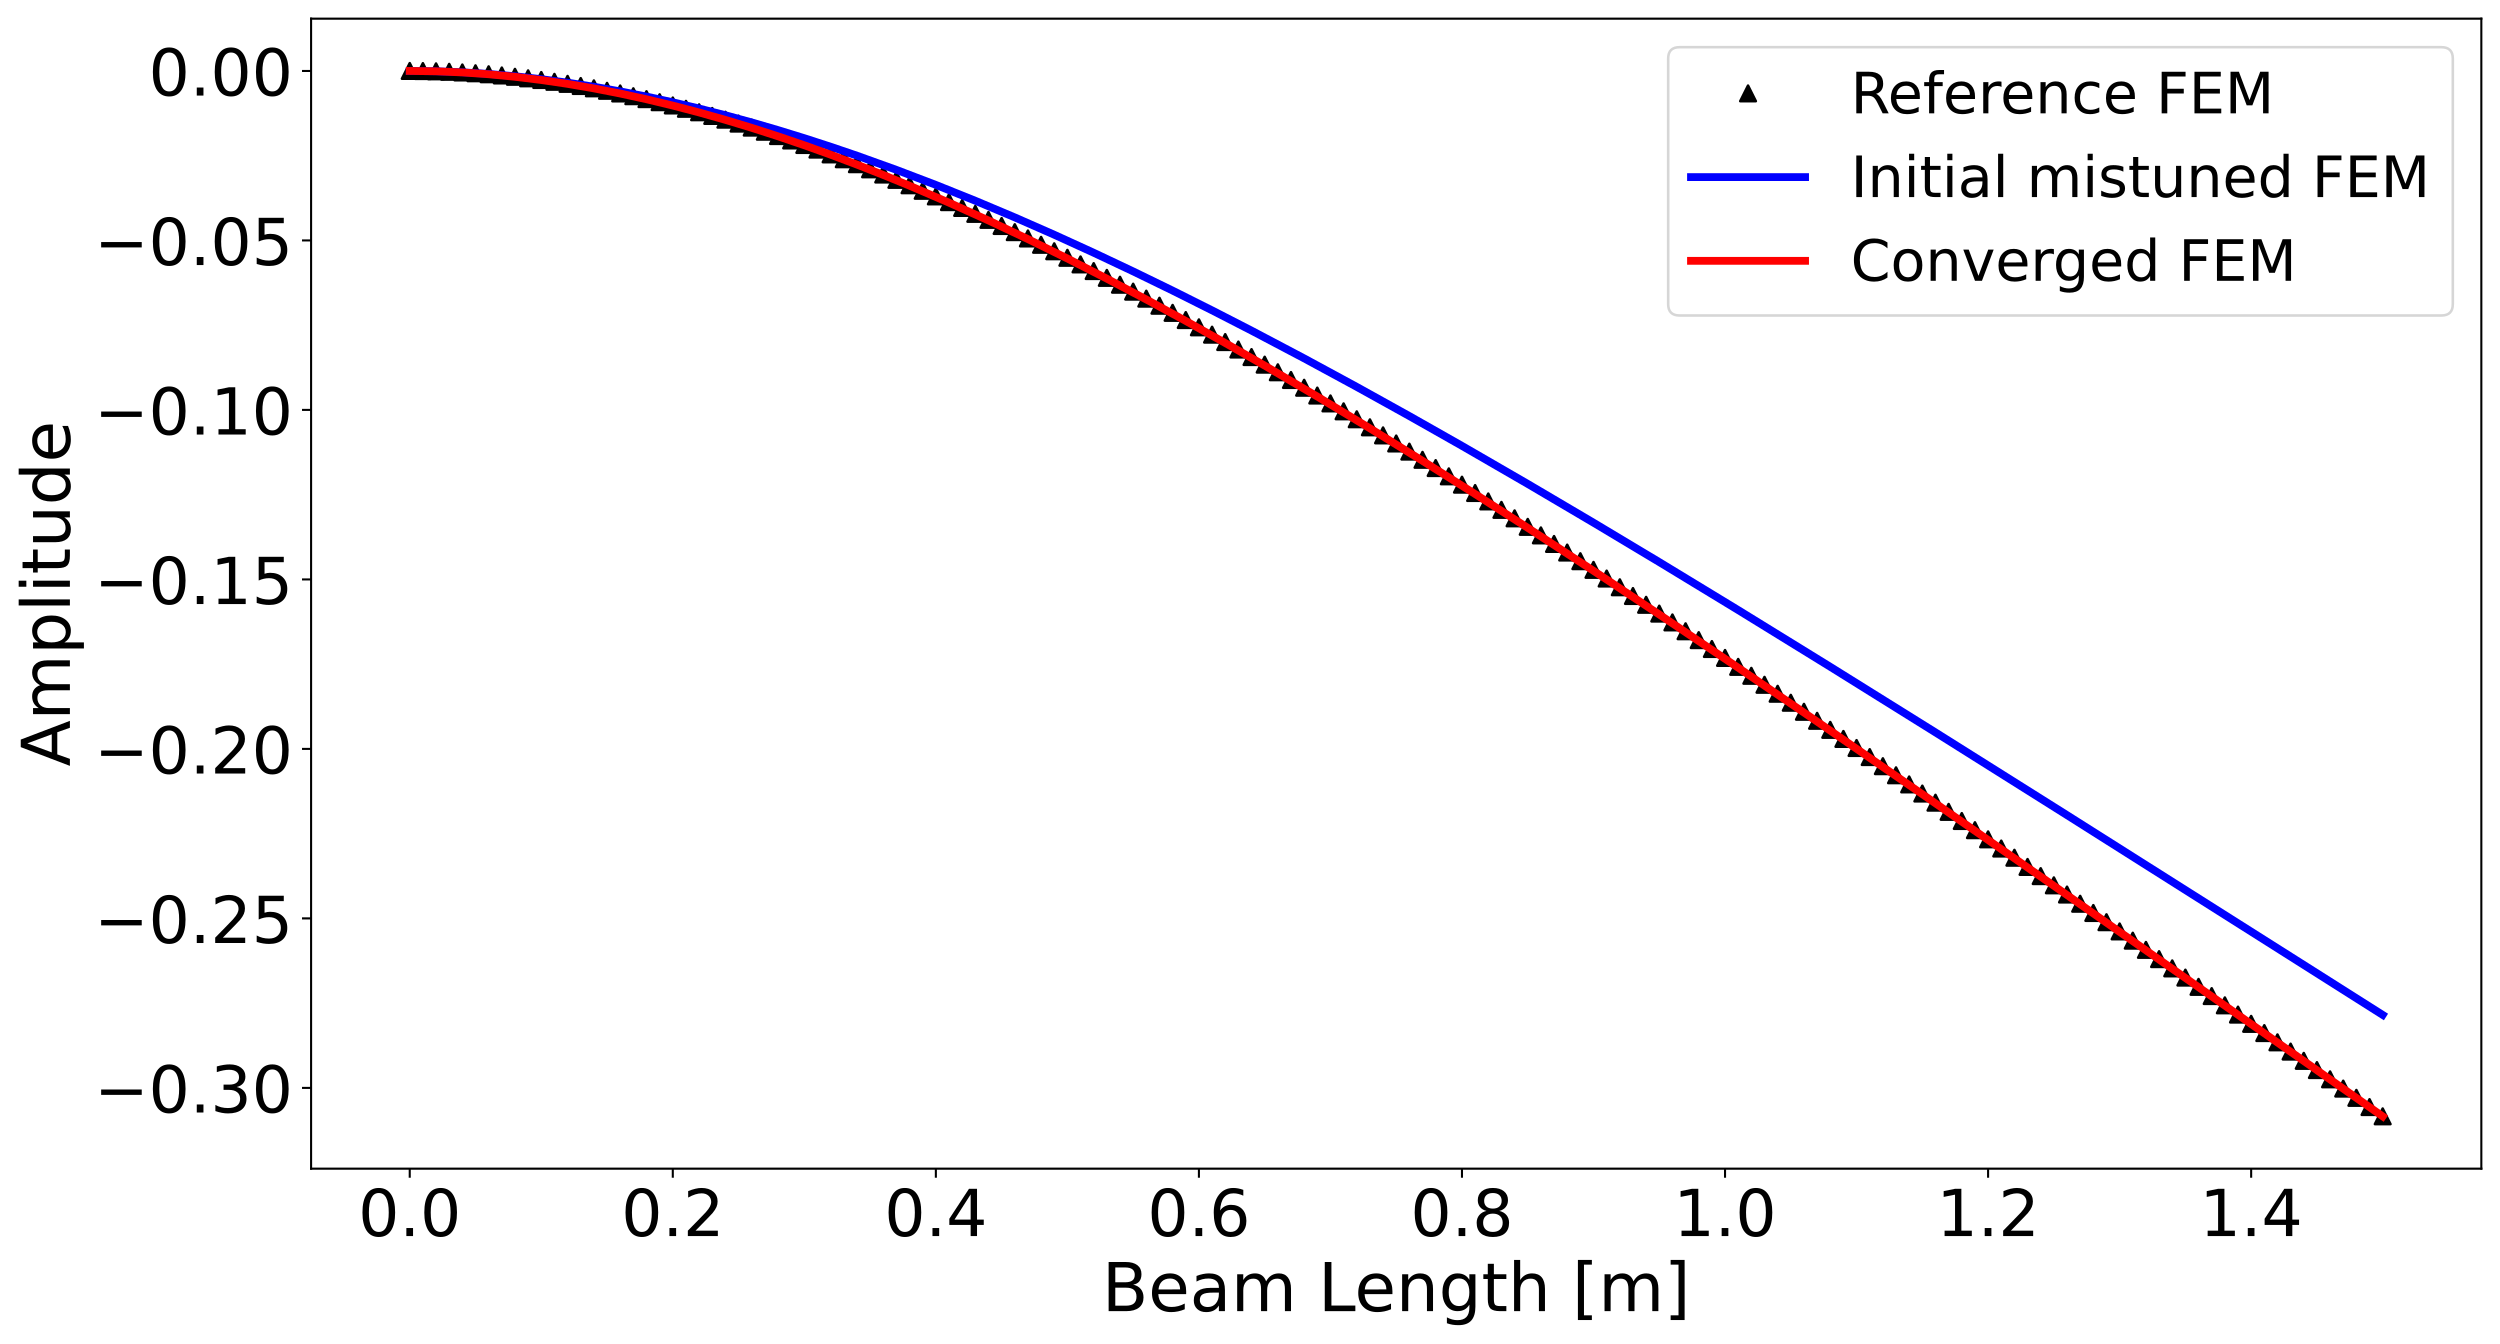 <?xml version="1.0" encoding="utf-8" standalone="no"?>
<!DOCTYPE svg PUBLIC "-//W3C//DTD SVG 1.1//EN"
  "http://www.w3.org/Graphics/SVG/1.1/DTD/svg11.dtd">
<!-- Created with matplotlib (https://matplotlib.org/) -->
<svg height="518.278pt" version="1.1" viewBox="0 0 964.176 518.278" width="964.176pt" xmlns="http://www.w3.org/2000/svg" xmlns:xlink="http://www.w3.org/1999/xlink">
 <defs>
  <style type="text/css">*{stroke-linecap:butt;stroke-linejoin:round;}</style>
 </defs>
 <g id="figure_1">
  <g id="patch_1">
   <path d="M 0 518.278 
L 964.176 518.278 
L 964.176 0 
L 0 0 
z
" style="fill:#ffffff;"/>
  </g>
  <g id="axes_1">
   <g id="patch_2">
    <path d="M 119.976 450.72 
L 956.976 450.72 
L 956.976 7.2 
L 119.976 7.2 
z
" style="fill:#ffffff;"/>
   </g>
   <g id="matplotlib.axis_1">
    <g id="xtick_1">
     <g id="line2d_1">
      <defs>
       <path d="M 0 0 
L 0 3.5 
" id="m0103203285" style="stroke:#000000;stroke-width:0.8;"/>
      </defs>
      <g>
       <use style="stroke:#000000;stroke-width:0.8;" x="158.022" xlink:href="#m0103203285" y="450.72"/>
      </g>
     </g>
     <g id="text_1">
      <!-- 0.0 -->
      <g transform="translate(138.143 476.716)scale(0.25 -0.25)">
       <defs>
        <path d="M 31.781 66.406 
Q 24.172 66.406 20.328 58.906 
Q 16.5 51.422 16.5 36.375 
Q 16.5 21.391 20.328 13.891 
Q 24.172 6.391 31.781 6.391 
Q 39.453 6.391 43.281 13.891 
Q 47.125 21.391 47.125 36.375 
Q 47.125 51.422 43.281 58.906 
Q 39.453 66.406 31.781 66.406 
z
M 31.781 74.219 
Q 44.047 74.219 50.516 64.516 
Q 56.984 54.828 56.984 36.375 
Q 56.984 17.969 50.516 8.266 
Q 44.047 -1.422 31.781 -1.422 
Q 19.531 -1.422 13.062 8.266 
Q 6.594 17.969 6.594 36.375 
Q 6.594 54.828 13.062 64.516 
Q 19.531 74.219 31.781 74.219 
z
" id="DejaVuSans-48"/>
        <path d="M 10.688 12.406 
L 21 12.406 
L 21 0 
L 10.688 0 
z
" id="DejaVuSans-46"/>
       </defs>
       <use xlink:href="#DejaVuSans-48"/>
       <use x="63.623" xlink:href="#DejaVuSans-46"/>
       <use x="95.41" xlink:href="#DejaVuSans-48"/>
      </g>
     </g>
    </g>
    <g id="xtick_2">
     <g id="line2d_2">
      <g>
       <use style="stroke:#000000;stroke-width:0.8;" x="259.476" xlink:href="#m0103203285" y="450.72"/>
      </g>
     </g>
     <g id="text_2">
      <!-- 0.2 -->
      <g transform="translate(239.597 476.716)scale(0.25 -0.25)">
       <defs>
        <path d="M 19.188 8.297 
L 53.609 8.297 
L 53.609 0 
L 7.328 0 
L 7.328 8.297 
Q 12.938 14.109 22.625 23.891 
Q 32.328 33.688 34.812 36.531 
Q 39.547 41.844 41.422 45.531 
Q 43.312 49.219 43.312 52.781 
Q 43.312 58.594 39.234 62.25 
Q 35.156 65.922 28.609 65.922 
Q 23.969 65.922 18.812 64.312 
Q 13.672 62.703 7.812 59.422 
L 7.812 69.391 
Q 13.766 71.781 18.938 73 
Q 24.125 74.219 28.422 74.219 
Q 39.75 74.219 46.484 68.547 
Q 53.219 62.891 53.219 53.422 
Q 53.219 48.922 51.531 44.891 
Q 49.859 40.875 45.406 35.406 
Q 44.188 33.984 37.641 27.219 
Q 31.109 20.453 19.188 8.297 
z
" id="DejaVuSans-50"/>
       </defs>
       <use xlink:href="#DejaVuSans-48"/>
       <use x="63.623" xlink:href="#DejaVuSans-46"/>
       <use x="95.41" xlink:href="#DejaVuSans-50"/>
      </g>
     </g>
    </g>
    <g id="xtick_3">
     <g id="line2d_3">
      <g>
       <use style="stroke:#000000;stroke-width:0.8;" x="360.931" xlink:href="#m0103203285" y="450.72"/>
      </g>
     </g>
     <g id="text_3">
      <!-- 0.4 -->
      <g transform="translate(341.052 476.716)scale(0.25 -0.25)">
       <defs>
        <path d="M 37.797 64.312 
L 12.891 25.391 
L 37.797 25.391 
z
M 35.203 72.906 
L 47.609 72.906 
L 47.609 25.391 
L 58.016 25.391 
L 58.016 17.188 
L 47.609 17.188 
L 47.609 0 
L 37.797 0 
L 37.797 17.188 
L 4.891 17.188 
L 4.891 26.703 
z
" id="DejaVuSans-52"/>
       </defs>
       <use xlink:href="#DejaVuSans-48"/>
       <use x="63.623" xlink:href="#DejaVuSans-46"/>
       <use x="95.41" xlink:href="#DejaVuSans-52"/>
      </g>
     </g>
    </g>
    <g id="xtick_4">
     <g id="line2d_4">
      <g>
       <use style="stroke:#000000;stroke-width:0.8;" x="462.385" xlink:href="#m0103203285" y="450.72"/>
      </g>
     </g>
     <g id="text_4">
      <!-- 0.6 -->
      <g transform="translate(442.507 476.716)scale(0.25 -0.25)">
       <defs>
        <path d="M 33.016 40.375 
Q 26.375 40.375 22.484 35.828 
Q 18.609 31.297 18.609 23.391 
Q 18.609 15.531 22.484 10.953 
Q 26.375 6.391 33.016 6.391 
Q 39.656 6.391 43.531 10.953 
Q 47.406 15.531 47.406 23.391 
Q 47.406 31.297 43.531 35.828 
Q 39.656 40.375 33.016 40.375 
z
M 52.594 71.297 
L 52.594 62.312 
Q 48.875 64.062 45.094 64.984 
Q 41.312 65.922 37.594 65.922 
Q 27.828 65.922 22.672 59.328 
Q 17.531 52.734 16.797 39.406 
Q 19.672 43.656 24.016 45.922 
Q 28.375 48.188 33.594 48.188 
Q 44.578 48.188 50.953 41.516 
Q 57.328 34.859 57.328 23.391 
Q 57.328 12.156 50.688 5.359 
Q 44.047 -1.422 33.016 -1.422 
Q 20.359 -1.422 13.672 8.266 
Q 6.984 17.969 6.984 36.375 
Q 6.984 53.656 15.188 63.938 
Q 23.391 74.219 37.203 74.219 
Q 40.922 74.219 44.703 73.484 
Q 48.484 72.75 52.594 71.297 
z
" id="DejaVuSans-54"/>
       </defs>
       <use xlink:href="#DejaVuSans-48"/>
       <use x="63.623" xlink:href="#DejaVuSans-46"/>
       <use x="95.41" xlink:href="#DejaVuSans-54"/>
      </g>
     </g>
    </g>
    <g id="xtick_5">
     <g id="line2d_5">
      <g>
       <use style="stroke:#000000;stroke-width:0.8;" x="563.84" xlink:href="#m0103203285" y="450.72"/>
      </g>
     </g>
     <g id="text_5">
      <!-- 0.8 -->
      <g transform="translate(543.961 476.716)scale(0.25 -0.25)">
       <defs>
        <path d="M 31.781 34.625 
Q 24.75 34.625 20.719 30.859 
Q 16.703 27.094 16.703 20.516 
Q 16.703 13.922 20.719 10.156 
Q 24.75 6.391 31.781 6.391 
Q 38.812 6.391 42.859 10.172 
Q 46.922 13.969 46.922 20.516 
Q 46.922 27.094 42.891 30.859 
Q 38.875 34.625 31.781 34.625 
z
M 21.922 38.812 
Q 15.578 40.375 12.031 44.719 
Q 8.5 49.078 8.5 55.328 
Q 8.5 64.062 14.719 69.141 
Q 20.953 74.219 31.781 74.219 
Q 42.672 74.219 48.875 69.141 
Q 55.078 64.062 55.078 55.328 
Q 55.078 49.078 51.531 44.719 
Q 48 40.375 41.703 38.812 
Q 48.828 37.156 52.797 32.312 
Q 56.781 27.484 56.781 20.516 
Q 56.781 9.906 50.312 4.234 
Q 43.844 -1.422 31.781 -1.422 
Q 19.734 -1.422 13.25 4.234 
Q 6.781 9.906 6.781 20.516 
Q 6.781 27.484 10.781 32.312 
Q 14.797 37.156 21.922 38.812 
z
M 18.312 54.391 
Q 18.312 48.734 21.844 45.562 
Q 25.391 42.391 31.781 42.391 
Q 38.141 42.391 41.719 45.562 
Q 45.312 48.734 45.312 54.391 
Q 45.312 60.062 41.719 63.234 
Q 38.141 66.406 31.781 66.406 
Q 25.391 66.406 21.844 63.234 
Q 18.312 60.062 18.312 54.391 
z
" id="DejaVuSans-56"/>
       </defs>
       <use xlink:href="#DejaVuSans-48"/>
       <use x="63.623" xlink:href="#DejaVuSans-46"/>
       <use x="95.41" xlink:href="#DejaVuSans-56"/>
      </g>
     </g>
    </g>
    <g id="xtick_6">
     <g id="line2d_6">
      <g>
       <use style="stroke:#000000;stroke-width:0.8;" x="665.295" xlink:href="#m0103203285" y="450.72"/>
      </g>
     </g>
     <g id="text_6">
      <!-- 1.0 -->
      <g transform="translate(645.416 476.716)scale(0.25 -0.25)">
       <defs>
        <path d="M 12.406 8.297 
L 28.516 8.297 
L 28.516 63.922 
L 10.984 60.406 
L 10.984 69.391 
L 28.422 72.906 
L 38.281 72.906 
L 38.281 8.297 
L 54.391 8.297 
L 54.391 0 
L 12.406 0 
z
" id="DejaVuSans-49"/>
       </defs>
       <use xlink:href="#DejaVuSans-49"/>
       <use x="63.623" xlink:href="#DejaVuSans-46"/>
       <use x="95.41" xlink:href="#DejaVuSans-48"/>
      </g>
     </g>
    </g>
    <g id="xtick_7">
     <g id="line2d_7">
      <g>
       <use style="stroke:#000000;stroke-width:0.8;" x="766.749" xlink:href="#m0103203285" y="450.72"/>
      </g>
     </g>
     <g id="text_7">
      <!-- 1.2 -->
      <g transform="translate(746.87 476.716)scale(0.25 -0.25)">
       <use xlink:href="#DejaVuSans-49"/>
       <use x="63.623" xlink:href="#DejaVuSans-46"/>
       <use x="95.41" xlink:href="#DejaVuSans-50"/>
      </g>
     </g>
    </g>
    <g id="xtick_8">
     <g id="line2d_8">
      <g>
       <use style="stroke:#000000;stroke-width:0.8;" x="868.204" xlink:href="#m0103203285" y="450.72"/>
      </g>
     </g>
     <g id="text_8">
      <!-- 1.4 -->
      <g transform="translate(848.325 476.716)scale(0.25 -0.25)">
       <use xlink:href="#DejaVuSans-49"/>
       <use x="63.623" xlink:href="#DejaVuSans-46"/>
       <use x="95.41" xlink:href="#DejaVuSans-52"/>
      </g>
     </g>
    </g>
    <g id="text_9">
     <!-- Beam Length [m] -->
     <g transform="translate(425.017 505.671)scale(0.26 -0.26)">
      <defs>
       <path d="M 19.672 34.812 
L 19.672 8.109 
L 35.5 8.109 
Q 43.453 8.109 47.281 11.406 
Q 51.125 14.703 51.125 21.484 
Q 51.125 28.328 47.281 31.562 
Q 43.453 34.812 35.5 34.812 
z
M 19.672 64.797 
L 19.672 42.828 
L 34.281 42.828 
Q 41.5 42.828 45.031 45.531 
Q 48.578 48.25 48.578 53.812 
Q 48.578 59.328 45.031 62.062 
Q 41.5 64.797 34.281 64.797 
z
M 9.812 72.906 
L 35.016 72.906 
Q 46.297 72.906 52.391 68.219 
Q 58.5 63.531 58.5 54.891 
Q 58.5 48.188 55.375 44.234 
Q 52.25 40.281 46.188 39.312 
Q 53.469 37.75 57.5 32.781 
Q 61.531 27.828 61.531 20.406 
Q 61.531 10.641 54.891 5.312 
Q 48.25 0 35.984 0 
L 9.812 0 
z
" id="DejaVuSans-66"/>
       <path d="M 56.203 29.594 
L 56.203 25.203 
L 14.891 25.203 
Q 15.484 15.922 20.484 11.062 
Q 25.484 6.203 34.422 6.203 
Q 39.594 6.203 44.453 7.469 
Q 49.312 8.734 54.109 11.281 
L 54.109 2.781 
Q 49.266 0.734 44.188 -0.344 
Q 39.109 -1.422 33.891 -1.422 
Q 20.797 -1.422 13.156 6.188 
Q 5.516 13.812 5.516 26.812 
Q 5.516 40.234 12.766 48.109 
Q 20.016 56 32.328 56 
Q 43.359 56 49.781 48.891 
Q 56.203 41.797 56.203 29.594 
z
M 47.219 32.234 
Q 47.125 39.594 43.094 43.984 
Q 39.062 48.391 32.422 48.391 
Q 24.906 48.391 20.391 44.141 
Q 15.875 39.891 15.188 32.172 
z
" id="DejaVuSans-101"/>
       <path d="M 34.281 27.484 
Q 23.391 27.484 19.188 25 
Q 14.984 22.516 14.984 16.5 
Q 14.984 11.719 18.141 8.906 
Q 21.297 6.109 26.703 6.109 
Q 34.188 6.109 38.703 11.406 
Q 43.219 16.703 43.219 25.484 
L 43.219 27.484 
z
M 52.203 31.203 
L 52.203 0 
L 43.219 0 
L 43.219 8.297 
Q 40.141 3.328 35.547 0.953 
Q 30.953 -1.422 24.312 -1.422 
Q 15.922 -1.422 10.953 3.297 
Q 6 8.016 6 15.922 
Q 6 25.141 12.172 29.828 
Q 18.359 34.516 30.609 34.516 
L 43.219 34.516 
L 43.219 35.406 
Q 43.219 41.609 39.141 45 
Q 35.062 48.391 27.688 48.391 
Q 23 48.391 18.547 47.266 
Q 14.109 46.141 10.016 43.891 
L 10.016 52.203 
Q 14.938 54.109 19.578 55.047 
Q 24.219 56 28.609 56 
Q 40.484 56 46.344 49.844 
Q 52.203 43.703 52.203 31.203 
z
" id="DejaVuSans-97"/>
       <path d="M 52 44.188 
Q 55.375 50.25 60.062 53.125 
Q 64.75 56 71.094 56 
Q 79.641 56 84.281 50.016 
Q 88.922 44.047 88.922 33.016 
L 88.922 0 
L 79.891 0 
L 79.891 32.719 
Q 79.891 40.578 77.094 44.375 
Q 74.312 48.188 68.609 48.188 
Q 61.625 48.188 57.562 43.547 
Q 53.516 38.922 53.516 30.906 
L 53.516 0 
L 44.484 0 
L 44.484 32.719 
Q 44.484 40.625 41.703 44.406 
Q 38.922 48.188 33.109 48.188 
Q 26.219 48.188 22.156 43.531 
Q 18.109 38.875 18.109 30.906 
L 18.109 0 
L 9.078 0 
L 9.078 54.688 
L 18.109 54.688 
L 18.109 46.188 
Q 21.188 51.219 25.484 53.609 
Q 29.781 56 35.688 56 
Q 41.656 56 45.828 52.969 
Q 50 49.953 52 44.188 
z
" id="DejaVuSans-109"/>
       <path id="DejaVuSans-32"/>
       <path d="M 9.812 72.906 
L 19.672 72.906 
L 19.672 8.297 
L 55.172 8.297 
L 55.172 0 
L 9.812 0 
z
" id="DejaVuSans-76"/>
       <path d="M 54.891 33.016 
L 54.891 0 
L 45.906 0 
L 45.906 32.719 
Q 45.906 40.484 42.875 44.328 
Q 39.844 48.188 33.797 48.188 
Q 26.516 48.188 22.312 43.547 
Q 18.109 38.922 18.109 30.906 
L 18.109 0 
L 9.078 0 
L 9.078 54.688 
L 18.109 54.688 
L 18.109 46.188 
Q 21.344 51.125 25.703 53.562 
Q 30.078 56 35.797 56 
Q 45.219 56 50.047 50.172 
Q 54.891 44.344 54.891 33.016 
z
" id="DejaVuSans-110"/>
       <path d="M 45.406 27.984 
Q 45.406 37.75 41.375 43.109 
Q 37.359 48.484 30.078 48.484 
Q 22.859 48.484 18.828 43.109 
Q 14.797 37.75 14.797 27.984 
Q 14.797 18.266 18.828 12.891 
Q 22.859 7.516 30.078 7.516 
Q 37.359 7.516 41.375 12.891 
Q 45.406 18.266 45.406 27.984 
z
M 54.391 6.781 
Q 54.391 -7.172 48.188 -13.984 
Q 42 -20.797 29.203 -20.797 
Q 24.469 -20.797 20.266 -20.094 
Q 16.062 -19.391 12.109 -17.922 
L 12.109 -9.188 
Q 16.062 -11.328 19.922 -12.344 
Q 23.781 -13.375 27.781 -13.375 
Q 36.625 -13.375 41.016 -8.766 
Q 45.406 -4.156 45.406 5.172 
L 45.406 9.625 
Q 42.625 4.781 38.281 2.391 
Q 33.938 0 27.875 0 
Q 17.828 0 11.672 7.656 
Q 5.516 15.328 5.516 27.984 
Q 5.516 40.672 11.672 48.328 
Q 17.828 56 27.875 56 
Q 33.938 56 38.281 53.609 
Q 42.625 51.219 45.406 46.391 
L 45.406 54.688 
L 54.391 54.688 
z
" id="DejaVuSans-103"/>
       <path d="M 18.312 70.219 
L 18.312 54.688 
L 36.812 54.688 
L 36.812 47.703 
L 18.312 47.703 
L 18.312 18.016 
Q 18.312 11.328 20.141 9.422 
Q 21.969 7.516 27.594 7.516 
L 36.812 7.516 
L 36.812 0 
L 27.594 0 
Q 17.188 0 13.234 3.875 
Q 9.281 7.766 9.281 18.016 
L 9.281 47.703 
L 2.688 47.703 
L 2.688 54.688 
L 9.281 54.688 
L 9.281 70.219 
z
" id="DejaVuSans-116"/>
       <path d="M 54.891 33.016 
L 54.891 0 
L 45.906 0 
L 45.906 32.719 
Q 45.906 40.484 42.875 44.328 
Q 39.844 48.188 33.797 48.188 
Q 26.516 48.188 22.312 43.547 
Q 18.109 38.922 18.109 30.906 
L 18.109 0 
L 9.078 0 
L 9.078 75.984 
L 18.109 75.984 
L 18.109 46.188 
Q 21.344 51.125 25.703 53.562 
Q 30.078 56 35.797 56 
Q 45.219 56 50.047 50.172 
Q 54.891 44.344 54.891 33.016 
z
" id="DejaVuSans-104"/>
       <path d="M 8.594 75.984 
L 29.297 75.984 
L 29.297 69 
L 17.578 69 
L 17.578 -6.203 
L 29.297 -6.203 
L 29.297 -13.188 
L 8.594 -13.188 
z
" id="DejaVuSans-91"/>
       <path d="M 30.422 75.984 
L 30.422 -13.188 
L 9.719 -13.188 
L 9.719 -6.203 
L 21.391 -6.203 
L 21.391 69 
L 9.719 69 
L 9.719 75.984 
z
" id="DejaVuSans-93"/>
      </defs>
      <use xlink:href="#DejaVuSans-66"/>
      <use x="68.604" xlink:href="#DejaVuSans-101"/>
      <use x="130.127" xlink:href="#DejaVuSans-97"/>
      <use x="191.406" xlink:href="#DejaVuSans-109"/>
      <use x="288.818" xlink:href="#DejaVuSans-32"/>
      <use x="320.605" xlink:href="#DejaVuSans-76"/>
      <use x="374.568" xlink:href="#DejaVuSans-101"/>
      <use x="436.092" xlink:href="#DejaVuSans-110"/>
      <use x="499.471" xlink:href="#DejaVuSans-103"/>
      <use x="562.947" xlink:href="#DejaVuSans-116"/>
      <use x="602.156" xlink:href="#DejaVuSans-104"/>
      <use x="665.535" xlink:href="#DejaVuSans-32"/>
      <use x="697.322" xlink:href="#DejaVuSans-91"/>
      <use x="736.336" xlink:href="#DejaVuSans-109"/>
      <use x="833.748" xlink:href="#DejaVuSans-93"/>
     </g>
    </g>
   </g>
   <g id="matplotlib.axis_2">
    <g id="ytick_1">
     <g id="line2d_9">
      <defs>
       <path d="M 0 0 
L -3.5 0 
" id="m68d41516f7" style="stroke:#000000;stroke-width:0.8;"/>
      </defs>
      <g>
       <use style="stroke:#000000;stroke-width:0.8;" x="119.976" xlink:href="#m68d41516f7" y="419.564"/>
      </g>
     </g>
     <g id="text_10">
      <!-- −0.30 -->
      <g transform="translate(36.363 429.062)scale(0.25 -0.25)">
       <defs>
        <path d="M 10.594 35.5 
L 73.188 35.5 
L 73.188 27.203 
L 10.594 27.203 
z
" id="DejaVuSans-8722"/>
        <path d="M 40.578 39.312 
Q 47.656 37.797 51.625 33 
Q 55.609 28.219 55.609 21.188 
Q 55.609 10.406 48.188 4.484 
Q 40.766 -1.422 27.094 -1.422 
Q 22.516 -1.422 17.656 -0.516 
Q 12.797 0.391 7.625 2.203 
L 7.625 11.719 
Q 11.719 9.328 16.594 8.109 
Q 21.484 6.891 26.812 6.891 
Q 36.078 6.891 40.938 10.547 
Q 45.797 14.203 45.797 21.188 
Q 45.797 27.641 41.281 31.266 
Q 36.766 34.906 28.719 34.906 
L 20.219 34.906 
L 20.219 43.016 
L 29.109 43.016 
Q 36.375 43.016 40.234 45.922 
Q 44.094 48.828 44.094 54.297 
Q 44.094 59.906 40.109 62.906 
Q 36.141 65.922 28.719 65.922 
Q 24.656 65.922 20.016 65.031 
Q 15.375 64.156 9.812 62.312 
L 9.812 71.094 
Q 15.438 72.656 20.344 73.438 
Q 25.25 74.219 29.594 74.219 
Q 40.828 74.219 47.359 69.109 
Q 53.906 64.016 53.906 55.328 
Q 53.906 49.266 50.438 45.094 
Q 46.969 40.922 40.578 39.312 
z
" id="DejaVuSans-51"/>
       </defs>
       <use xlink:href="#DejaVuSans-8722"/>
       <use x="83.789" xlink:href="#DejaVuSans-48"/>
       <use x="147.412" xlink:href="#DejaVuSans-46"/>
       <use x="179.199" xlink:href="#DejaVuSans-51"/>
       <use x="242.822" xlink:href="#DejaVuSans-48"/>
      </g>
     </g>
    </g>
    <g id="ytick_2">
     <g id="line2d_10">
      <g>
       <use style="stroke:#000000;stroke-width:0.8;" x="119.976" xlink:href="#m68d41516f7" y="354.197"/>
      </g>
     </g>
     <g id="text_11">
      <!-- −0.25 -->
      <g transform="translate(36.363 363.695)scale(0.25 -0.25)">
       <defs>
        <path d="M 10.797 72.906 
L 49.516 72.906 
L 49.516 64.594 
L 19.828 64.594 
L 19.828 46.734 
Q 21.969 47.469 24.109 47.828 
Q 26.266 48.188 28.422 48.188 
Q 40.625 48.188 47.75 41.5 
Q 54.891 34.812 54.891 23.391 
Q 54.891 11.625 47.562 5.094 
Q 40.234 -1.422 26.906 -1.422 
Q 22.312 -1.422 17.547 -0.641 
Q 12.797 0.141 7.719 1.703 
L 7.719 11.625 
Q 12.109 9.234 16.797 8.062 
Q 21.484 6.891 26.703 6.891 
Q 35.156 6.891 40.078 11.328 
Q 45.016 15.766 45.016 23.391 
Q 45.016 31 40.078 35.438 
Q 35.156 39.891 26.703 39.891 
Q 22.75 39.891 18.812 39.016 
Q 14.891 38.141 10.797 36.281 
z
" id="DejaVuSans-53"/>
       </defs>
       <use xlink:href="#DejaVuSans-8722"/>
       <use x="83.789" xlink:href="#DejaVuSans-48"/>
       <use x="147.412" xlink:href="#DejaVuSans-46"/>
       <use x="179.199" xlink:href="#DejaVuSans-50"/>
       <use x="242.822" xlink:href="#DejaVuSans-53"/>
      </g>
     </g>
    </g>
    <g id="ytick_3">
     <g id="line2d_11">
      <g>
       <use style="stroke:#000000;stroke-width:0.8;" x="119.976" xlink:href="#m68d41516f7" y="288.829"/>
      </g>
     </g>
     <g id="text_12">
      <!-- −0.20 -->
      <g transform="translate(36.363 298.327)scale(0.25 -0.25)">
       <use xlink:href="#DejaVuSans-8722"/>
       <use x="83.789" xlink:href="#DejaVuSans-48"/>
       <use x="147.412" xlink:href="#DejaVuSans-46"/>
       <use x="179.199" xlink:href="#DejaVuSans-50"/>
       <use x="242.822" xlink:href="#DejaVuSans-48"/>
      </g>
     </g>
    </g>
    <g id="ytick_4">
     <g id="line2d_12">
      <g>
       <use style="stroke:#000000;stroke-width:0.8;" x="119.976" xlink:href="#m68d41516f7" y="223.462"/>
      </g>
     </g>
     <g id="text_13">
      <!-- −0.15 -->
      <g transform="translate(36.363 232.96)scale(0.25 -0.25)">
       <use xlink:href="#DejaVuSans-8722"/>
       <use x="83.789" xlink:href="#DejaVuSans-48"/>
       <use x="147.412" xlink:href="#DejaVuSans-46"/>
       <use x="179.199" xlink:href="#DejaVuSans-49"/>
       <use x="242.822" xlink:href="#DejaVuSans-53"/>
      </g>
     </g>
    </g>
    <g id="ytick_5">
     <g id="line2d_13">
      <g>
       <use style="stroke:#000000;stroke-width:0.8;" x="119.976" xlink:href="#m68d41516f7" y="158.095"/>
      </g>
     </g>
     <g id="text_14">
      <!-- −0.10 -->
      <g transform="translate(36.363 167.593)scale(0.25 -0.25)">
       <use xlink:href="#DejaVuSans-8722"/>
       <use x="83.789" xlink:href="#DejaVuSans-48"/>
       <use x="147.412" xlink:href="#DejaVuSans-46"/>
       <use x="179.199" xlink:href="#DejaVuSans-49"/>
       <use x="242.822" xlink:href="#DejaVuSans-48"/>
      </g>
     </g>
    </g>
    <g id="ytick_6">
     <g id="line2d_14">
      <g>
       <use style="stroke:#000000;stroke-width:0.8;" x="119.976" xlink:href="#m68d41516f7" y="92.727"/>
      </g>
     </g>
     <g id="text_15">
      <!-- −0.05 -->
      <g transform="translate(36.363 102.225)scale(0.25 -0.25)">
       <use xlink:href="#DejaVuSans-8722"/>
       <use x="83.789" xlink:href="#DejaVuSans-48"/>
       <use x="147.412" xlink:href="#DejaVuSans-46"/>
       <use x="179.199" xlink:href="#DejaVuSans-48"/>
       <use x="242.822" xlink:href="#DejaVuSans-53"/>
      </g>
     </g>
    </g>
    <g id="ytick_7">
     <g id="line2d_15">
      <g>
       <use style="stroke:#000000;stroke-width:0.8;" x="119.976" xlink:href="#m68d41516f7" y="27.36"/>
      </g>
     </g>
     <g id="text_16">
      <!-- 0.00 -->
      <g transform="translate(57.312 36.858)scale(0.25 -0.25)">
       <use xlink:href="#DejaVuSans-48"/>
       <use x="63.623" xlink:href="#DejaVuSans-46"/>
       <use x="95.41" xlink:href="#DejaVuSans-48"/>
       <use x="159.033" xlink:href="#DejaVuSans-48"/>
      </g>
     </g>
    </g>
    <g id="text_17">
     <!-- Amplitude -->
     <g transform="translate(26.956 295.579)rotate(-90)scale(0.26 -0.26)">
      <defs>
       <path d="M 34.188 63.188 
L 20.797 26.906 
L 47.609 26.906 
z
M 28.609 72.906 
L 39.797 72.906 
L 67.578 0 
L 57.328 0 
L 50.688 18.703 
L 17.828 18.703 
L 11.188 0 
L 0.781 0 
z
" id="DejaVuSans-65"/>
       <path d="M 18.109 8.203 
L 18.109 -20.797 
L 9.078 -20.797 
L 9.078 54.688 
L 18.109 54.688 
L 18.109 46.391 
Q 20.953 51.266 25.266 53.625 
Q 29.594 56 35.594 56 
Q 45.562 56 51.781 48.094 
Q 58.016 40.188 58.016 27.297 
Q 58.016 14.406 51.781 6.484 
Q 45.562 -1.422 35.594 -1.422 
Q 29.594 -1.422 25.266 0.953 
Q 20.953 3.328 18.109 8.203 
z
M 48.688 27.297 
Q 48.688 37.203 44.609 42.844 
Q 40.531 48.484 33.406 48.484 
Q 26.266 48.484 22.188 42.844 
Q 18.109 37.203 18.109 27.297 
Q 18.109 17.391 22.188 11.75 
Q 26.266 6.109 33.406 6.109 
Q 40.531 6.109 44.609 11.75 
Q 48.688 17.391 48.688 27.297 
z
" id="DejaVuSans-112"/>
       <path d="M 9.422 75.984 
L 18.406 75.984 
L 18.406 0 
L 9.422 0 
z
" id="DejaVuSans-108"/>
       <path d="M 9.422 54.688 
L 18.406 54.688 
L 18.406 0 
L 9.422 0 
z
M 9.422 75.984 
L 18.406 75.984 
L 18.406 64.594 
L 9.422 64.594 
z
" id="DejaVuSans-105"/>
       <path d="M 8.5 21.578 
L 8.5 54.688 
L 17.484 54.688 
L 17.484 21.922 
Q 17.484 14.156 20.5 10.266 
Q 23.531 6.391 29.594 6.391 
Q 36.859 6.391 41.078 11.031 
Q 45.312 15.672 45.312 23.688 
L 45.312 54.688 
L 54.297 54.688 
L 54.297 0 
L 45.312 0 
L 45.312 8.406 
Q 42.047 3.422 37.719 1 
Q 33.406 -1.422 27.688 -1.422 
Q 18.266 -1.422 13.375 4.438 
Q 8.5 10.297 8.5 21.578 
z
M 31.109 56 
z
" id="DejaVuSans-117"/>
       <path d="M 45.406 46.391 
L 45.406 75.984 
L 54.391 75.984 
L 54.391 0 
L 45.406 0 
L 45.406 8.203 
Q 42.578 3.328 38.25 0.953 
Q 33.938 -1.422 27.875 -1.422 
Q 17.969 -1.422 11.734 6.484 
Q 5.516 14.406 5.516 27.297 
Q 5.516 40.188 11.734 48.094 
Q 17.969 56 27.875 56 
Q 33.938 56 38.25 53.625 
Q 42.578 51.266 45.406 46.391 
z
M 14.797 27.297 
Q 14.797 17.391 18.875 11.75 
Q 22.953 6.109 30.078 6.109 
Q 37.203 6.109 41.297 11.75 
Q 45.406 17.391 45.406 27.297 
Q 45.406 37.203 41.297 42.844 
Q 37.203 48.484 30.078 48.484 
Q 22.953 48.484 18.875 42.844 
Q 14.797 37.203 14.797 27.297 
z
" id="DejaVuSans-100"/>
      </defs>
      <use xlink:href="#DejaVuSans-65"/>
      <use x="68.408" xlink:href="#DejaVuSans-109"/>
      <use x="165.82" xlink:href="#DejaVuSans-112"/>
      <use x="229.297" xlink:href="#DejaVuSans-108"/>
      <use x="257.08" xlink:href="#DejaVuSans-105"/>
      <use x="284.863" xlink:href="#DejaVuSans-116"/>
      <use x="324.072" xlink:href="#DejaVuSans-117"/>
      <use x="387.451" xlink:href="#DejaVuSans-100"/>
      <use x="450.928" xlink:href="#DejaVuSans-101"/>
     </g>
    </g>
   </g>
   <g id="line2d_16">
    <defs>
     <path d="M 0 -3 
L -3 3 
L 3 3 
z
" id="mcd5b7db068" style="stroke:#000000;stroke-linejoin:miter;"/>
    </defs>
    <g clip-path="url(#p756cd3af94)">
     <use style="stroke:#000000;stroke-linejoin:miter;" x="158.022" xlink:href="#mcd5b7db068" y="27.36"/>
     <use style="stroke:#000000;stroke-linejoin:miter;" x="163.095" xlink:href="#mcd5b7db068" y="27.396"/>
     <use style="stroke:#000000;stroke-linejoin:miter;" x="168.167" xlink:href="#mcd5b7db068" y="27.505"/>
     <use style="stroke:#000000;stroke-linejoin:miter;" x="173.24" xlink:href="#mcd5b7db068" y="27.684"/>
     <use style="stroke:#000000;stroke-linejoin:miter;" x="178.313" xlink:href="#mcd5b7db068" y="27.933"/>
     <use style="stroke:#000000;stroke-linejoin:miter;" x="183.385" xlink:href="#mcd5b7db068" y="28.251"/>
     <use style="stroke:#000000;stroke-linejoin:miter;" x="188.458" xlink:href="#mcd5b7db068" y="28.637"/>
     <use style="stroke:#000000;stroke-linejoin:miter;" x="193.531" xlink:href="#mcd5b7db068" y="29.091"/>
     <use style="stroke:#000000;stroke-linejoin:miter;" x="198.604" xlink:href="#mcd5b7db068" y="29.61"/>
     <use style="stroke:#000000;stroke-linejoin:miter;" x="203.676" xlink:href="#mcd5b7db068" y="30.195"/>
     <use style="stroke:#000000;stroke-linejoin:miter;" x="208.749" xlink:href="#mcd5b7db068" y="30.844"/>
     <use style="stroke:#000000;stroke-linejoin:miter;" x="213.822" xlink:href="#mcd5b7db068" y="31.556"/>
     <use style="stroke:#000000;stroke-linejoin:miter;" x="218.895" xlink:href="#mcd5b7db068" y="32.33"/>
     <use style="stroke:#000000;stroke-linejoin:miter;" x="223.967" xlink:href="#mcd5b7db068" y="33.166"/>
     <use style="stroke:#000000;stroke-linejoin:miter;" x="229.04" xlink:href="#mcd5b7db068" y="34.063"/>
     <use style="stroke:#000000;stroke-linejoin:miter;" x="234.113" xlink:href="#mcd5b7db068" y="35.019"/>
     <use style="stroke:#000000;stroke-linejoin:miter;" x="239.185" xlink:href="#mcd5b7db068" y="36.033"/>
     <use style="stroke:#000000;stroke-linejoin:miter;" x="244.258" xlink:href="#mcd5b7db068" y="37.106"/>
     <use style="stroke:#000000;stroke-linejoin:miter;" x="249.331" xlink:href="#mcd5b7db068" y="38.235"/>
     <use style="stroke:#000000;stroke-linejoin:miter;" x="254.404" xlink:href="#mcd5b7db068" y="39.42"/>
     <use style="stroke:#000000;stroke-linejoin:miter;" x="259.476" xlink:href="#mcd5b7db068" y="40.661"/>
     <use style="stroke:#000000;stroke-linejoin:miter;" x="264.549" xlink:href="#mcd5b7db068" y="41.955"/>
     <use style="stroke:#000000;stroke-linejoin:miter;" x="269.622" xlink:href="#mcd5b7db068" y="43.303"/>
     <use style="stroke:#000000;stroke-linejoin:miter;" x="274.695" xlink:href="#mcd5b7db068" y="44.704"/>
     <use style="stroke:#000000;stroke-linejoin:miter;" x="279.767" xlink:href="#mcd5b7db068" y="46.156"/>
     <use style="stroke:#000000;stroke-linejoin:miter;" x="284.84" xlink:href="#mcd5b7db068" y="47.659"/>
     <use style="stroke:#000000;stroke-linejoin:miter;" x="289.913" xlink:href="#mcd5b7db068" y="49.212"/>
     <use style="stroke:#000000;stroke-linejoin:miter;" x="294.985" xlink:href="#mcd5b7db068" y="50.814"/>
     <use style="stroke:#000000;stroke-linejoin:miter;" x="300.058" xlink:href="#mcd5b7db068" y="52.464"/>
     <use style="stroke:#000000;stroke-linejoin:miter;" x="305.131" xlink:href="#mcd5b7db068" y="54.162"/>
     <use style="stroke:#000000;stroke-linejoin:miter;" x="310.204" xlink:href="#mcd5b7db068" y="55.907"/>
     <use style="stroke:#000000;stroke-linejoin:miter;" x="315.276" xlink:href="#mcd5b7db068" y="57.697"/>
     <use style="stroke:#000000;stroke-linejoin:miter;" x="320.349" xlink:href="#mcd5b7db068" y="59.533"/>
     <use style="stroke:#000000;stroke-linejoin:miter;" x="325.422" xlink:href="#mcd5b7db068" y="61.412"/>
     <use style="stroke:#000000;stroke-linejoin:miter;" x="330.495" xlink:href="#mcd5b7db068" y="63.336"/>
     <use style="stroke:#000000;stroke-linejoin:miter;" x="335.567" xlink:href="#mcd5b7db068" y="65.302"/>
     <use style="stroke:#000000;stroke-linejoin:miter;" x="340.64" xlink:href="#mcd5b7db068" y="67.31"/>
     <use style="stroke:#000000;stroke-linejoin:miter;" x="345.713" xlink:href="#mcd5b7db068" y="69.359"/>
     <use style="stroke:#000000;stroke-linejoin:miter;" x="350.785" xlink:href="#mcd5b7db068" y="71.449"/>
     <use style="stroke:#000000;stroke-linejoin:miter;" x="355.858" xlink:href="#mcd5b7db068" y="73.578"/>
     <use style="stroke:#000000;stroke-linejoin:miter;" x="360.931" xlink:href="#mcd5b7db068" y="75.746"/>
     <use style="stroke:#000000;stroke-linejoin:miter;" x="366.004" xlink:href="#mcd5b7db068" y="77.953"/>
     <use style="stroke:#000000;stroke-linejoin:miter;" x="371.076" xlink:href="#mcd5b7db068" y="80.197"/>
     <use style="stroke:#000000;stroke-linejoin:miter;" x="376.149" xlink:href="#mcd5b7db068" y="82.478"/>
     <use style="stroke:#000000;stroke-linejoin:miter;" x="381.222" xlink:href="#mcd5b7db068" y="84.795"/>
     <use style="stroke:#000000;stroke-linejoin:miter;" x="386.295" xlink:href="#mcd5b7db068" y="87.148"/>
     <use style="stroke:#000000;stroke-linejoin:miter;" x="391.367" xlink:href="#mcd5b7db068" y="89.535"/>
     <use style="stroke:#000000;stroke-linejoin:miter;" x="396.44" xlink:href="#mcd5b7db068" y="91.957"/>
     <use style="stroke:#000000;stroke-linejoin:miter;" x="401.513" xlink:href="#mcd5b7db068" y="94.411"/>
     <use style="stroke:#000000;stroke-linejoin:miter;" x="406.585" xlink:href="#mcd5b7db068" y="96.899"/>
     <use style="stroke:#000000;stroke-linejoin:miter;" x="411.658" xlink:href="#mcd5b7db068" y="99.418"/>
     <use style="stroke:#000000;stroke-linejoin:miter;" x="416.731" xlink:href="#mcd5b7db068" y="101.969"/>
     <use style="stroke:#000000;stroke-linejoin:miter;" x="421.804" xlink:href="#mcd5b7db068" y="104.551"/>
     <use style="stroke:#000000;stroke-linejoin:miter;" x="426.876" xlink:href="#mcd5b7db068" y="107.162"/>
     <use style="stroke:#000000;stroke-linejoin:miter;" x="431.949" xlink:href="#mcd5b7db068" y="109.803"/>
     <use style="stroke:#000000;stroke-linejoin:miter;" x="437.022" xlink:href="#mcd5b7db068" y="112.473"/>
     <use style="stroke:#000000;stroke-linejoin:miter;" x="442.095" xlink:href="#mcd5b7db068" y="115.172"/>
     <use style="stroke:#000000;stroke-linejoin:miter;" x="447.167" xlink:href="#mcd5b7db068" y="117.897"/>
     <use style="stroke:#000000;stroke-linejoin:miter;" x="452.24" xlink:href="#mcd5b7db068" y="120.65"/>
     <use style="stroke:#000000;stroke-linejoin:miter;" x="457.313" xlink:href="#mcd5b7db068" y="123.43"/>
     <use style="stroke:#000000;stroke-linejoin:miter;" x="462.385" xlink:href="#mcd5b7db068" y="126.235"/>
     <use style="stroke:#000000;stroke-linejoin:miter;" x="467.458" xlink:href="#mcd5b7db068" y="129.065"/>
     <use style="stroke:#000000;stroke-linejoin:miter;" x="472.531" xlink:href="#mcd5b7db068" y="131.92"/>
     <use style="stroke:#000000;stroke-linejoin:miter;" x="477.604" xlink:href="#mcd5b7db068" y="134.799"/>
     <use style="stroke:#000000;stroke-linejoin:miter;" x="482.676" xlink:href="#mcd5b7db068" y="137.702"/>
     <use style="stroke:#000000;stroke-linejoin:miter;" x="487.749" xlink:href="#mcd5b7db068" y="140.628"/>
     <use style="stroke:#000000;stroke-linejoin:miter;" x="492.822" xlink:href="#mcd5b7db068" y="143.576"/>
     <use style="stroke:#000000;stroke-linejoin:miter;" x="497.895" xlink:href="#mcd5b7db068" y="146.546"/>
     <use style="stroke:#000000;stroke-linejoin:miter;" x="502.967" xlink:href="#mcd5b7db068" y="149.537"/>
     <use style="stroke:#000000;stroke-linejoin:miter;" x="508.04" xlink:href="#mcd5b7db068" y="152.55"/>
     <use style="stroke:#000000;stroke-linejoin:miter;" x="513.113" xlink:href="#mcd5b7db068" y="155.582"/>
     <use style="stroke:#000000;stroke-linejoin:miter;" x="518.185" xlink:href="#mcd5b7db068" y="158.635"/>
     <use style="stroke:#000000;stroke-linejoin:miter;" x="523.258" xlink:href="#mcd5b7db068" y="161.707"/>
     <use style="stroke:#000000;stroke-linejoin:miter;" x="528.331" xlink:href="#mcd5b7db068" y="164.797"/>
     <use style="stroke:#000000;stroke-linejoin:miter;" x="533.404" xlink:href="#mcd5b7db068" y="167.906"/>
     <use style="stroke:#000000;stroke-linejoin:miter;" x="538.476" xlink:href="#mcd5b7db068" y="171.033"/>
     <use style="stroke:#000000;stroke-linejoin:miter;" x="543.549" xlink:href="#mcd5b7db068" y="174.178"/>
     <use style="stroke:#000000;stroke-linejoin:miter;" x="548.622" xlink:href="#mcd5b7db068" y="177.339"/>
     <use style="stroke:#000000;stroke-linejoin:miter;" x="553.695" xlink:href="#mcd5b7db068" y="180.516"/>
     <use style="stroke:#000000;stroke-linejoin:miter;" x="558.767" xlink:href="#mcd5b7db068" y="183.71"/>
     <use style="stroke:#000000;stroke-linejoin:miter;" x="563.84" xlink:href="#mcd5b7db068" y="186.919"/>
     <use style="stroke:#000000;stroke-linejoin:miter;" x="568.913" xlink:href="#mcd5b7db068" y="190.144"/>
     <use style="stroke:#000000;stroke-linejoin:miter;" x="573.985" xlink:href="#mcd5b7db068" y="193.383"/>
     <use style="stroke:#000000;stroke-linejoin:miter;" x="579.058" xlink:href="#mcd5b7db068" y="196.636"/>
     <use style="stroke:#000000;stroke-linejoin:miter;" x="584.131" xlink:href="#mcd5b7db068" y="199.903"/>
     <use style="stroke:#000000;stroke-linejoin:miter;" x="589.204" xlink:href="#mcd5b7db068" y="203.184"/>
     <use style="stroke:#000000;stroke-linejoin:miter;" x="594.276" xlink:href="#mcd5b7db068" y="206.477"/>
     <use style="stroke:#000000;stroke-linejoin:miter;" x="599.349" xlink:href="#mcd5b7db068" y="209.784"/>
     <use style="stroke:#000000;stroke-linejoin:miter;" x="604.422" xlink:href="#mcd5b7db068" y="213.102"/>
     <use style="stroke:#000000;stroke-linejoin:miter;" x="609.495" xlink:href="#mcd5b7db068" y="216.432"/>
     <use style="stroke:#000000;stroke-linejoin:miter;" x="614.567" xlink:href="#mcd5b7db068" y="219.774"/>
     <use style="stroke:#000000;stroke-linejoin:miter;" x="619.64" xlink:href="#mcd5b7db068" y="223.126"/>
     <use style="stroke:#000000;stroke-linejoin:miter;" x="624.713" xlink:href="#mcd5b7db068" y="226.49"/>
     <use style="stroke:#000000;stroke-linejoin:miter;" x="629.785" xlink:href="#mcd5b7db068" y="229.863"/>
     <use style="stroke:#000000;stroke-linejoin:miter;" x="634.858" xlink:href="#mcd5b7db068" y="233.247"/>
     <use style="stroke:#000000;stroke-linejoin:miter;" x="639.931" xlink:href="#mcd5b7db068" y="236.64"/>
     <use style="stroke:#000000;stroke-linejoin:miter;" x="645.004" xlink:href="#mcd5b7db068" y="240.043"/>
     <use style="stroke:#000000;stroke-linejoin:miter;" x="650.076" xlink:href="#mcd5b7db068" y="243.454"/>
     <use style="stroke:#000000;stroke-linejoin:miter;" x="655.149" xlink:href="#mcd5b7db068" y="246.875"/>
     <use style="stroke:#000000;stroke-linejoin:miter;" x="660.222" xlink:href="#mcd5b7db068" y="250.303"/>
     <use style="stroke:#000000;stroke-linejoin:miter;" x="665.295" xlink:href="#mcd5b7db068" y="253.74"/>
     <use style="stroke:#000000;stroke-linejoin:miter;" x="670.367" xlink:href="#mcd5b7db068" y="257.184"/>
     <use style="stroke:#000000;stroke-linejoin:miter;" x="675.44" xlink:href="#mcd5b7db068" y="260.635"/>
     <use style="stroke:#000000;stroke-linejoin:miter;" x="680.513" xlink:href="#mcd5b7db068" y="264.094"/>
     <use style="stroke:#000000;stroke-linejoin:miter;" x="685.585" xlink:href="#mcd5b7db068" y="267.559"/>
     <use style="stroke:#000000;stroke-linejoin:miter;" x="690.658" xlink:href="#mcd5b7db068" y="271.031"/>
     <use style="stroke:#000000;stroke-linejoin:miter;" x="695.731" xlink:href="#mcd5b7db068" y="274.509"/>
     <use style="stroke:#000000;stroke-linejoin:miter;" x="700.804" xlink:href="#mcd5b7db068" y="277.992"/>
     <use style="stroke:#000000;stroke-linejoin:miter;" x="705.876" xlink:href="#mcd5b7db068" y="281.482"/>
     <use style="stroke:#000000;stroke-linejoin:miter;" x="710.949" xlink:href="#mcd5b7db068" y="284.977"/>
     <use style="stroke:#000000;stroke-linejoin:miter;" x="716.022" xlink:href="#mcd5b7db068" y="288.477"/>
     <use style="stroke:#000000;stroke-linejoin:miter;" x="721.095" xlink:href="#mcd5b7db068" y="291.982"/>
     <use style="stroke:#000000;stroke-linejoin:miter;" x="726.167" xlink:href="#mcd5b7db068" y="295.491"/>
     <use style="stroke:#000000;stroke-linejoin:miter;" x="731.24" xlink:href="#mcd5b7db068" y="299.005"/>
     <use style="stroke:#000000;stroke-linejoin:miter;" x="736.313" xlink:href="#mcd5b7db068" y="302.524"/>
     <use style="stroke:#000000;stroke-linejoin:miter;" x="741.385" xlink:href="#mcd5b7db068" y="306.046"/>
     <use style="stroke:#000000;stroke-linejoin:miter;" x="746.458" xlink:href="#mcd5b7db068" y="309.572"/>
     <use style="stroke:#000000;stroke-linejoin:miter;" x="751.531" xlink:href="#mcd5b7db068" y="313.101"/>
     <use style="stroke:#000000;stroke-linejoin:miter;" x="756.604" xlink:href="#mcd5b7db068" y="316.634"/>
     <use style="stroke:#000000;stroke-linejoin:miter;" x="761.676" xlink:href="#mcd5b7db068" y="320.17"/>
     <use style="stroke:#000000;stroke-linejoin:miter;" x="766.749" xlink:href="#mcd5b7db068" y="323.709"/>
     <use style="stroke:#000000;stroke-linejoin:miter;" x="771.822" xlink:href="#mcd5b7db068" y="327.25"/>
     <use style="stroke:#000000;stroke-linejoin:miter;" x="776.895" xlink:href="#mcd5b7db068" y="330.795"/>
     <use style="stroke:#000000;stroke-linejoin:miter;" x="781.967" xlink:href="#mcd5b7db068" y="334.341"/>
     <use style="stroke:#000000;stroke-linejoin:miter;" x="787.04" xlink:href="#mcd5b7db068" y="337.89"/>
     <use style="stroke:#000000;stroke-linejoin:miter;" x="792.113" xlink:href="#mcd5b7db068" y="341.441"/>
     <use style="stroke:#000000;stroke-linejoin:miter;" x="797.185" xlink:href="#mcd5b7db068" y="344.993"/>
     <use style="stroke:#000000;stroke-linejoin:miter;" x="802.258" xlink:href="#mcd5b7db068" y="348.548"/>
     <use style="stroke:#000000;stroke-linejoin:miter;" x="807.331" xlink:href="#mcd5b7db068" y="352.104"/>
     <use style="stroke:#000000;stroke-linejoin:miter;" x="812.404" xlink:href="#mcd5b7db068" y="355.662"/>
     <use style="stroke:#000000;stroke-linejoin:miter;" x="817.476" xlink:href="#mcd5b7db068" y="359.221"/>
     <use style="stroke:#000000;stroke-linejoin:miter;" x="822.549" xlink:href="#mcd5b7db068" y="362.781"/>
     <use style="stroke:#000000;stroke-linejoin:miter;" x="827.622" xlink:href="#mcd5b7db068" y="366.342"/>
     <use style="stroke:#000000;stroke-linejoin:miter;" x="832.695" xlink:href="#mcd5b7db068" y="369.904"/>
     <use style="stroke:#000000;stroke-linejoin:miter;" x="837.767" xlink:href="#mcd5b7db068" y="373.468"/>
     <use style="stroke:#000000;stroke-linejoin:miter;" x="842.84" xlink:href="#mcd5b7db068" y="377.032"/>
     <use style="stroke:#000000;stroke-linejoin:miter;" x="847.913" xlink:href="#mcd5b7db068" y="380.596"/>
     <use style="stroke:#000000;stroke-linejoin:miter;" x="852.985" xlink:href="#mcd5b7db068" y="384.161"/>
     <use style="stroke:#000000;stroke-linejoin:miter;" x="858.058" xlink:href="#mcd5b7db068" y="387.727"/>
     <use style="stroke:#000000;stroke-linejoin:miter;" x="863.131" xlink:href="#mcd5b7db068" y="391.293"/>
     <use style="stroke:#000000;stroke-linejoin:miter;" x="868.204" xlink:href="#mcd5b7db068" y="394.86"/>
     <use style="stroke:#000000;stroke-linejoin:miter;" x="873.276" xlink:href="#mcd5b7db068" y="398.427"/>
     <use style="stroke:#000000;stroke-linejoin:miter;" x="878.349" xlink:href="#mcd5b7db068" y="401.994"/>
     <use style="stroke:#000000;stroke-linejoin:miter;" x="883.422" xlink:href="#mcd5b7db068" y="405.561"/>
     <use style="stroke:#000000;stroke-linejoin:miter;" x="888.495" xlink:href="#mcd5b7db068" y="409.129"/>
     <use style="stroke:#000000;stroke-linejoin:miter;" x="893.567" xlink:href="#mcd5b7db068" y="412.696"/>
     <use style="stroke:#000000;stroke-linejoin:miter;" x="898.64" xlink:href="#mcd5b7db068" y="416.264"/>
     <use style="stroke:#000000;stroke-linejoin:miter;" x="903.713" xlink:href="#mcd5b7db068" y="419.832"/>
     <use style="stroke:#000000;stroke-linejoin:miter;" x="908.785" xlink:href="#mcd5b7db068" y="423.399"/>
     <use style="stroke:#000000;stroke-linejoin:miter;" x="913.858" xlink:href="#mcd5b7db068" y="426.967"/>
     <use style="stroke:#000000;stroke-linejoin:miter;" x="918.931" xlink:href="#mcd5b7db068" y="430.535"/>
    </g>
   </g>
   <g id="line2d_17">
    <path clip-path="url(#p756cd3af94)" d="M 158.022 27.36 
L 168.167 27.491 
L 178.313 27.881 
L 188.458 28.521 
L 198.604 29.404 
L 208.749 30.525 
L 218.895 31.875 
L 229.04 33.449 
L 239.185 35.239 
L 249.331 37.238 
L 259.476 39.442 
L 269.622 41.842 
L 279.767 44.433 
L 289.913 47.209 
L 300.058 50.163 
L 310.204 53.29 
L 320.349 56.584 
L 330.495 60.038 
L 345.713 65.51 
L 360.931 71.312 
L 376.149 77.427 
L 391.367 83.839 
L 406.585 90.528 
L 421.804 97.478 
L 437.022 104.667 
L 452.24 112.078 
L 467.458 119.698 
L 482.676 127.513 
L 502.967 138.213 
L 523.258 149.207 
L 543.549 160.466 
L 563.84 171.963 
L 589.204 186.631 
L 614.567 201.585 
L 639.931 216.782 
L 670.367 235.286 
L 705.876 257.17 
L 746.458 282.47 
L 797.185 314.374 
L 883.422 368.927 
L 918.931 391.421 
L 918.931 391.421 
" style="fill:none;stroke:#0000ff;stroke-linecap:square;stroke-width:3;"/>
   </g>
   <g id="line2d_18">
    <path clip-path="url(#p756cd3af94)" d="M 158.022 27.36 
L 168.167 27.505 
L 178.313 27.936 
L 188.458 28.643 
L 198.604 29.621 
L 208.749 30.86 
L 218.895 32.353 
L 229.04 34.093 
L 239.185 36.072 
L 249.331 38.283 
L 259.476 40.72 
L 269.622 43.373 
L 279.767 46.238 
L 289.913 49.307 
L 300.058 52.573 
L 310.204 56.029 
L 320.349 59.669 
L 330.495 63.488 
L 340.64 67.477 
L 350.785 71.632 
L 366.004 78.161 
L 381.222 85.029 
L 396.44 92.216 
L 411.658 99.705 
L 426.876 107.474 
L 442.095 115.504 
L 457.313 123.78 
L 472.531 132.286 
L 487.749 141.005 
L 508.04 152.939 
L 528.331 165.193 
L 548.622 177.736 
L 568.913 190.538 
L 589.204 203.572 
L 614.567 220.149 
L 639.931 236.998 
L 670.367 257.514 
L 700.804 278.292 
L 741.385 306.299 
L 792.113 341.631 
L 868.204 394.952 
L 918.931 430.56 
L 918.931 430.56 
" style="fill:none;stroke:#ff0000;stroke-linecap:square;stroke-width:3;"/>
   </g>
   <g id="patch_3">
    <path d="M 119.976 450.72 
L 119.976 7.2 
" style="fill:none;stroke:#000000;stroke-linecap:square;stroke-linejoin:miter;stroke-width:0.8;"/>
   </g>
   <g id="patch_4">
    <path d="M 956.976 450.72 
L 956.976 7.2 
" style="fill:none;stroke:#000000;stroke-linecap:square;stroke-linejoin:miter;stroke-width:0.8;"/>
   </g>
   <g id="patch_5">
    <path d="M 119.976 450.72 
L 956.976 450.72 
" style="fill:none;stroke:#000000;stroke-linecap:square;stroke-linejoin:miter;stroke-width:0.8;"/>
   </g>
   <g id="patch_6">
    <path d="M 119.976 7.2 
L 956.976 7.2 
" style="fill:none;stroke:#000000;stroke-linecap:square;stroke-linejoin:miter;stroke-width:0.8;"/>
   </g>
   <g id="legend_1">
    <g id="patch_7">
     <path d="M 647.766 121.676 
L 941.576 121.676 
Q 945.976 121.676 945.976 117.276 
L 945.976 22.6 
Q 945.976 18.2 941.576 18.2 
L 647.766 18.2 
Q 643.366 18.2 643.366 22.6 
L 643.366 117.276 
Q 643.366 121.676 647.766 121.676 
z
" style="fill:#ffffff;opacity:0.8;stroke:#cccccc;stroke-linejoin:miter;"/>
    </g>
    <g id="line2d_19"/>
    <g id="line2d_20">
     <g>
      <use style="stroke:#000000;stroke-linejoin:miter;" x="674.166" xlink:href="#mcd5b7db068" y="36.017"/>
     </g>
    </g>
    <g id="text_18">
     <!-- Reference FEM -->
     <g transform="translate(713.766 43.717)scale(0.22 -0.22)">
      <defs>
       <path d="M 44.391 34.188 
Q 47.562 33.109 50.562 29.594 
Q 53.562 26.078 56.594 19.922 
L 66.609 0 
L 56 0 
L 46.688 18.703 
Q 43.062 26.031 39.672 28.422 
Q 36.281 30.812 30.422 30.812 
L 19.672 30.812 
L 19.672 0 
L 9.812 0 
L 9.812 72.906 
L 32.078 72.906 
Q 44.578 72.906 50.734 67.672 
Q 56.891 62.453 56.891 51.906 
Q 56.891 45.016 53.688 40.469 
Q 50.484 35.938 44.391 34.188 
z
M 19.672 64.797 
L 19.672 38.922 
L 32.078 38.922 
Q 39.203 38.922 42.844 42.219 
Q 46.484 45.516 46.484 51.906 
Q 46.484 58.297 42.844 61.547 
Q 39.203 64.797 32.078 64.797 
z
" id="DejaVuSans-82"/>
       <path d="M 37.109 75.984 
L 37.109 68.5 
L 28.516 68.5 
Q 23.688 68.5 21.797 66.547 
Q 19.922 64.594 19.922 59.516 
L 19.922 54.688 
L 34.719 54.688 
L 34.719 47.703 
L 19.922 47.703 
L 19.922 0 
L 10.891 0 
L 10.891 47.703 
L 2.297 47.703 
L 2.297 54.688 
L 10.891 54.688 
L 10.891 58.5 
Q 10.891 67.625 15.141 71.797 
Q 19.391 75.984 28.609 75.984 
z
" id="DejaVuSans-102"/>
       <path d="M 41.109 46.297 
Q 39.594 47.172 37.812 47.578 
Q 36.031 48 33.891 48 
Q 26.266 48 22.188 43.047 
Q 18.109 38.094 18.109 28.812 
L 18.109 0 
L 9.078 0 
L 9.078 54.688 
L 18.109 54.688 
L 18.109 46.188 
Q 20.953 51.172 25.484 53.578 
Q 30.031 56 36.531 56 
Q 37.453 56 38.578 55.875 
Q 39.703 55.766 41.062 55.516 
z
" id="DejaVuSans-114"/>
       <path d="M 48.781 52.594 
L 48.781 44.188 
Q 44.969 46.297 41.141 47.344 
Q 37.312 48.391 33.406 48.391 
Q 24.656 48.391 19.812 42.844 
Q 14.984 37.312 14.984 27.297 
Q 14.984 17.281 19.812 11.734 
Q 24.656 6.203 33.406 6.203 
Q 37.312 6.203 41.141 7.25 
Q 44.969 8.297 48.781 10.406 
L 48.781 2.094 
Q 45.016 0.344 40.984 -0.531 
Q 36.969 -1.422 32.422 -1.422 
Q 20.062 -1.422 12.781 6.344 
Q 5.516 14.109 5.516 27.297 
Q 5.516 40.672 12.859 48.328 
Q 20.219 56 33.016 56 
Q 37.156 56 41.109 55.141 
Q 45.062 54.297 48.781 52.594 
z
" id="DejaVuSans-99"/>
       <path d="M 9.812 72.906 
L 51.703 72.906 
L 51.703 64.594 
L 19.672 64.594 
L 19.672 43.109 
L 48.578 43.109 
L 48.578 34.812 
L 19.672 34.812 
L 19.672 0 
L 9.812 0 
z
" id="DejaVuSans-70"/>
       <path d="M 9.812 72.906 
L 55.906 72.906 
L 55.906 64.594 
L 19.672 64.594 
L 19.672 43.016 
L 54.391 43.016 
L 54.391 34.719 
L 19.672 34.719 
L 19.672 8.297 
L 56.781 8.297 
L 56.781 0 
L 9.812 0 
z
" id="DejaVuSans-69"/>
       <path d="M 9.812 72.906 
L 24.516 72.906 
L 43.109 23.297 
L 61.812 72.906 
L 76.516 72.906 
L 76.516 0 
L 66.891 0 
L 66.891 64.016 
L 48.094 14.016 
L 38.188 14.016 
L 19.391 64.016 
L 19.391 0 
L 9.812 0 
z
" id="DejaVuSans-77"/>
      </defs>
      <use xlink:href="#DejaVuSans-82"/>
      <use x="64.982" xlink:href="#DejaVuSans-101"/>
      <use x="126.506" xlink:href="#DejaVuSans-102"/>
      <use x="161.711" xlink:href="#DejaVuSans-101"/>
      <use x="223.234" xlink:href="#DejaVuSans-114"/>
      <use x="262.098" xlink:href="#DejaVuSans-101"/>
      <use x="323.621" xlink:href="#DejaVuSans-110"/>
      <use x="387" xlink:href="#DejaVuSans-99"/>
      <use x="441.98" xlink:href="#DejaVuSans-101"/>
      <use x="503.504" xlink:href="#DejaVuSans-32"/>
      <use x="535.291" xlink:href="#DejaVuSans-70"/>
      <use x="592.811" xlink:href="#DejaVuSans-69"/>
      <use x="655.994" xlink:href="#DejaVuSans-77"/>
     </g>
    </g>
    <g id="line2d_21">
     <path d="M 652.166 68.308 
L 696.166 68.308 
" style="fill:none;stroke:#0000ff;stroke-linecap:square;stroke-width:3;"/>
    </g>
    <g id="line2d_22"/>
    <g id="text_19">
     <!-- Initial mistuned FEM -->
     <g transform="translate(713.766 76.008)scale(0.22 -0.22)">
      <defs>
       <path d="M 9.812 72.906 
L 19.672 72.906 
L 19.672 0 
L 9.812 0 
z
" id="DejaVuSans-73"/>
       <path d="M 44.281 53.078 
L 44.281 44.578 
Q 40.484 46.531 36.375 47.5 
Q 32.281 48.484 27.875 48.484 
Q 21.188 48.484 17.844 46.438 
Q 14.5 44.391 14.5 40.281 
Q 14.5 37.156 16.891 35.375 
Q 19.281 33.594 26.516 31.984 
L 29.594 31.297 
Q 39.156 29.25 43.188 25.516 
Q 47.219 21.781 47.219 15.094 
Q 47.219 7.469 41.188 3.016 
Q 35.156 -1.422 24.609 -1.422 
Q 20.219 -1.422 15.453 -0.562 
Q 10.688 0.297 5.422 2 
L 5.422 11.281 
Q 10.406 8.688 15.234 7.391 
Q 20.062 6.109 24.812 6.109 
Q 31.156 6.109 34.562 8.281 
Q 37.984 10.453 37.984 14.406 
Q 37.984 18.062 35.516 20.016 
Q 33.062 21.969 24.703 23.781 
L 21.578 24.516 
Q 13.234 26.266 9.516 29.906 
Q 5.812 33.547 5.812 39.891 
Q 5.812 47.609 11.281 51.797 
Q 16.75 56 26.812 56 
Q 31.781 56 36.172 55.266 
Q 40.578 54.547 44.281 53.078 
z
" id="DejaVuSans-115"/>
      </defs>
      <use xlink:href="#DejaVuSans-73"/>
      <use x="29.492" xlink:href="#DejaVuSans-110"/>
      <use x="92.871" xlink:href="#DejaVuSans-105"/>
      <use x="120.654" xlink:href="#DejaVuSans-116"/>
      <use x="159.863" xlink:href="#DejaVuSans-105"/>
      <use x="187.646" xlink:href="#DejaVuSans-97"/>
      <use x="248.926" xlink:href="#DejaVuSans-108"/>
      <use x="276.709" xlink:href="#DejaVuSans-32"/>
      <use x="308.496" xlink:href="#DejaVuSans-109"/>
      <use x="405.908" xlink:href="#DejaVuSans-105"/>
      <use x="433.691" xlink:href="#DejaVuSans-115"/>
      <use x="485.791" xlink:href="#DejaVuSans-116"/>
      <use x="525" xlink:href="#DejaVuSans-117"/>
      <use x="588.379" xlink:href="#DejaVuSans-110"/>
      <use x="651.758" xlink:href="#DejaVuSans-101"/>
      <use x="713.281" xlink:href="#DejaVuSans-100"/>
      <use x="776.758" xlink:href="#DejaVuSans-32"/>
      <use x="808.545" xlink:href="#DejaVuSans-70"/>
      <use x="866.064" xlink:href="#DejaVuSans-69"/>
      <use x="929.248" xlink:href="#DejaVuSans-77"/>
     </g>
    </g>
    <g id="line2d_23">
     <path d="M 652.166 100.6 
L 696.166 100.6 
" style="fill:none;stroke:#ff0000;stroke-linecap:square;stroke-width:3;"/>
    </g>
    <g id="line2d_24"/>
    <g id="text_20">
     <!-- Converged FEM -->
     <g transform="translate(713.766 108.3)scale(0.22 -0.22)">
      <defs>
       <path d="M 64.406 67.281 
L 64.406 56.891 
Q 59.422 61.531 53.781 63.812 
Q 48.141 66.109 41.797 66.109 
Q 29.297 66.109 22.656 58.469 
Q 16.016 50.828 16.016 36.375 
Q 16.016 21.969 22.656 14.328 
Q 29.297 6.688 41.797 6.688 
Q 48.141 6.688 53.781 8.984 
Q 59.422 11.281 64.406 15.922 
L 64.406 5.609 
Q 59.234 2.094 53.438 0.328 
Q 47.656 -1.422 41.219 -1.422 
Q 24.656 -1.422 15.125 8.703 
Q 5.609 18.844 5.609 36.375 
Q 5.609 53.953 15.125 64.078 
Q 24.656 74.219 41.219 74.219 
Q 47.75 74.219 53.531 72.484 
Q 59.328 70.75 64.406 67.281 
z
" id="DejaVuSans-67"/>
       <path d="M 30.609 48.391 
Q 23.391 48.391 19.188 42.75 
Q 14.984 37.109 14.984 27.297 
Q 14.984 17.484 19.156 11.844 
Q 23.344 6.203 30.609 6.203 
Q 37.797 6.203 41.984 11.859 
Q 46.188 17.531 46.188 27.297 
Q 46.188 37.016 41.984 42.703 
Q 37.797 48.391 30.609 48.391 
z
M 30.609 56 
Q 42.328 56 49.016 48.375 
Q 55.719 40.766 55.719 27.297 
Q 55.719 13.875 49.016 6.219 
Q 42.328 -1.422 30.609 -1.422 
Q 18.844 -1.422 12.172 6.219 
Q 5.516 13.875 5.516 27.297 
Q 5.516 40.766 12.172 48.375 
Q 18.844 56 30.609 56 
z
" id="DejaVuSans-111"/>
       <path d="M 2.984 54.688 
L 12.5 54.688 
L 29.594 8.797 
L 46.688 54.688 
L 56.203 54.688 
L 35.688 0 
L 23.484 0 
z
" id="DejaVuSans-118"/>
      </defs>
      <use xlink:href="#DejaVuSans-67"/>
      <use x="69.824" xlink:href="#DejaVuSans-111"/>
      <use x="131.006" xlink:href="#DejaVuSans-110"/>
      <use x="194.385" xlink:href="#DejaVuSans-118"/>
      <use x="253.564" xlink:href="#DejaVuSans-101"/>
      <use x="315.088" xlink:href="#DejaVuSans-114"/>
      <use x="354.451" xlink:href="#DejaVuSans-103"/>
      <use x="417.928" xlink:href="#DejaVuSans-101"/>
      <use x="479.451" xlink:href="#DejaVuSans-100"/>
      <use x="542.928" xlink:href="#DejaVuSans-32"/>
      <use x="574.715" xlink:href="#DejaVuSans-70"/>
      <use x="632.234" xlink:href="#DejaVuSans-69"/>
      <use x="695.418" xlink:href="#DejaVuSans-77"/>
     </g>
    </g>
   </g>
  </g>
 </g>
 <defs>
  <clipPath id="p756cd3af94">
   <rect height="443.52" width="837" x="119.976" y="7.2"/>
  </clipPath>
 </defs>
</svg>
